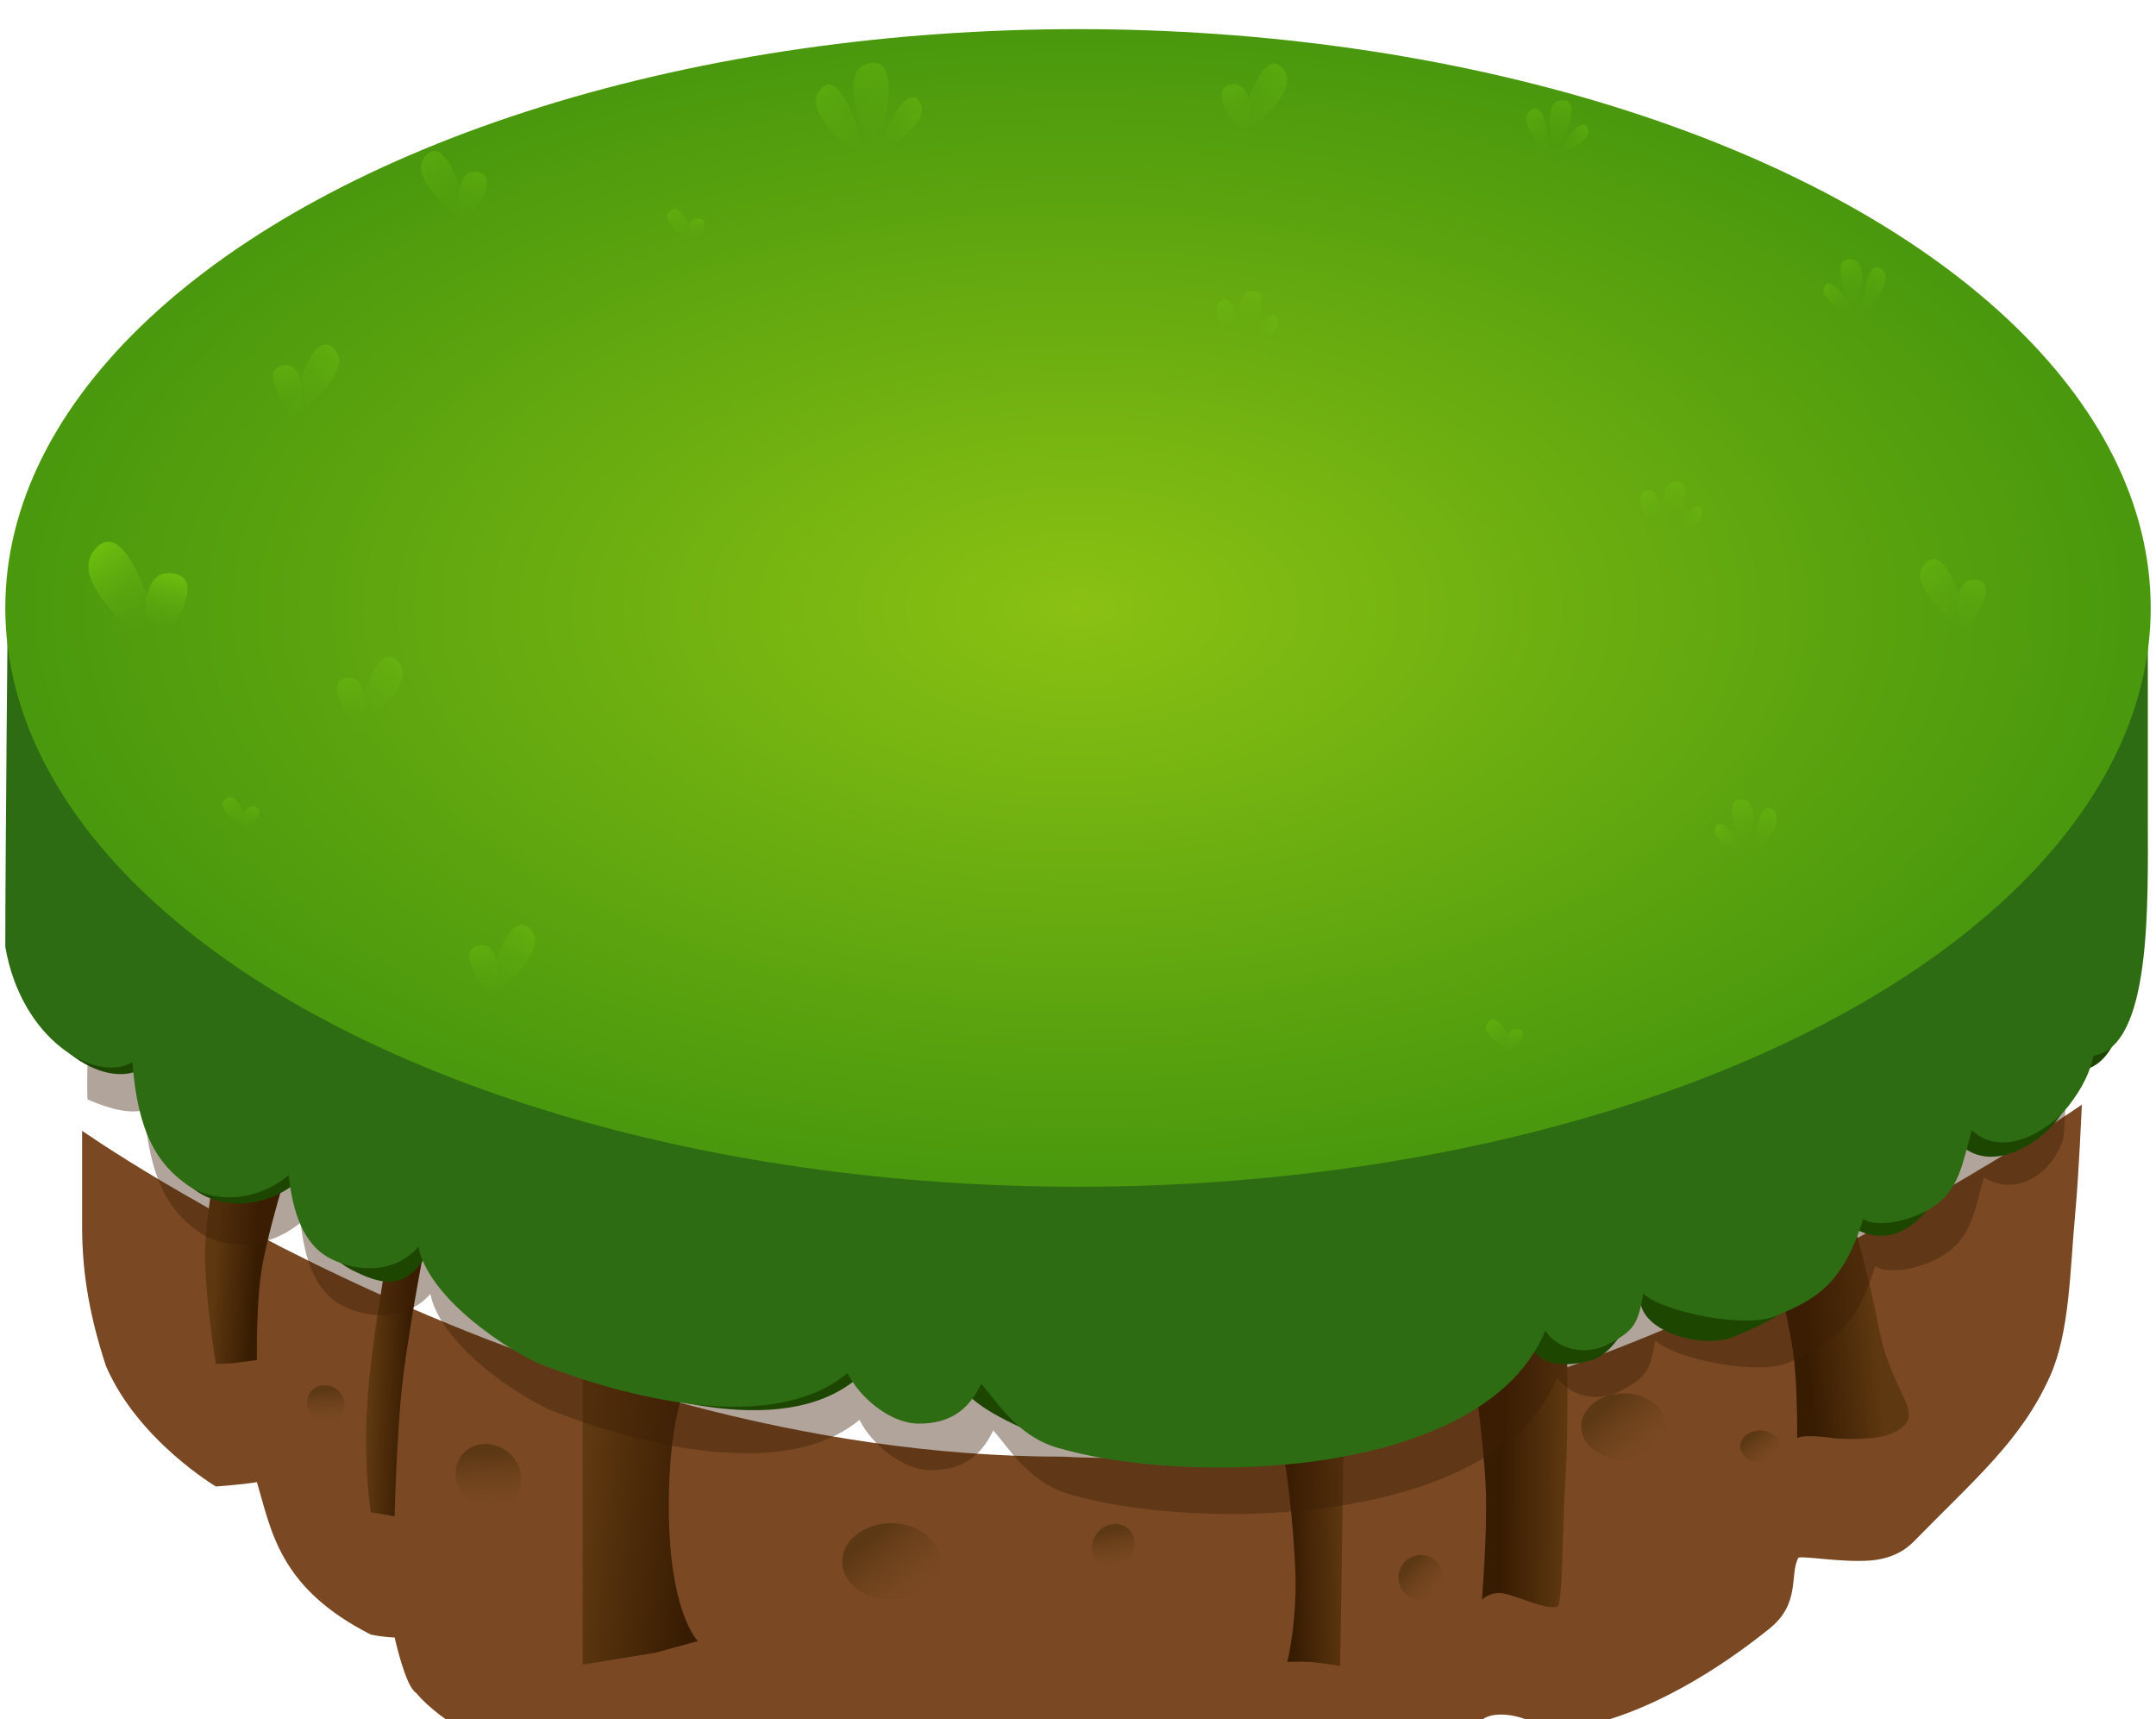 <svg viewBox="0 0 814 649" fill="none" xmlns="http://www.w3.org/2000/svg">
    <g filter="url(#filter0_ii_2190_17373)">
        <path
            d="M783.5 412.106C781.5 433.482 781.492 456.753 774 473.492C763.078 497.893 745.383 512.521 722.5 535.973C719.117 539.44 713.76 542.532 706 543.098C695.328 543.877 681.895 541.367 679 542.002C675.5 548.478 680 559.233 668 568.858C627 601.743 593.5 608.868 582.5 606.128C571.5 599.551 562 600.647 559.5 603.388C558 615.445 548 621.474 527.5 626.955C505 631.502 500.5 626.955 489.5 626.955C481 626.955 476 637.369 455 643.398C434 649.427 428.153 648.879 409 648.879C369.908 648.879 291.284 647.185 263 619C263 619 238.5 628.051 220 628.051C186.744 615.584 166.725 604.455 157 592.974C153.036 590.539 149 572.147 149 572.147C149 572.147 145.5 572.147 140 571.051C105.5 553.512 102.562 532.262 97 513.502C91.858 514.416 81.5 515.146 81.5 515.146C81.5 515.146 52 497.607 40 469.655C34.261 452.178 31 435.667 31 417.039C31 408.53 31 380.866 31 380.866C31 380.866 205.753 503.892 401.5 503.892C582.5 513.502 786 371 786 371C786 371 784.885 397.308 783.5 412.106Z"
            fill="#7A4923" />
    </g>
    <path
        d="M507.5 530.892L481.5 533.392C481.5 533.392 487.253 555 489 591.5C489.981 612 486 627.392 486 627.392C486 627.392 490.792 627.166 494.5 627.392C498.667 627.645 506 628.892 506 628.892L507.5 530.892Z"
        fill="url(#paint0_linear_2190_17373)" />
    <path
        d="M220 510.392V628.392L247.5 623.892L263.5 619.5C263.5 619.5 252.5 609 252.5 568.5C252.5 530.958 261 518 261 518L220 510.392Z"
        fill="url(#paint1_linear_2190_17373)" />
    <path
        d="M112.5 428.892L84 427.392C84 427.392 77.988 453.915 77.5 471C77.012 488.086 81.5 514.892 81.5 514.892C81.5 514.892 86.378 514.795 89.5 514.392C92.431 514.013 97 513.392 97 513.392C97 513.392 96.644 490.845 99 478C102.697 457.846 112.5 428.892 112.5 428.892Z"
        fill="url(#paint2_linear_2190_17373)" />
    <path
        d="M162 461.892L149 460.392C149 460.392 144 482 140 515C136 548 140 570.892 140 570.892L149 572.392C149 572.392 149.708 540.984 152 521.5C154.785 497.831 162 461.892 162 461.892Z"
        fill="url(#paint3_linear_2190_17373)" />
    <path
        d="M591 484.892L557 522.392C557 522.392 560.512 547.586 561 563.5C561.488 579.414 559.5 603.892 559.5 603.892C559.5 603.892 562.423 600.719 567.5 601.5C572.577 602.281 584 608 588 606.5C590 605.75 589.858 577.508 591 559C592.786 530.059 591 484.892 591 484.892Z"
        fill="url(#paint4_linear_2190_17373)" />
    <path
        d="M700 462.892L669 472.892C669 472.892 674.843 495.618 677 510.5C678.748 522.564 678.5 542.892 678.5 542.892C678.5 542.892 680.5 541.109 693 543C699.5 543.419 709 543.5 714.5 541C728.816 534.493 714.5 527.5 709.5 502C704.5 476.5 700 462.892 700 462.892Z"
        fill="url(#paint5_linear_2190_17373)" />
    <ellipse cx="336.5" cy="589.5" rx="18.5" ry="14.5" fill="url(#paint6_linear_2190_17373)" />
    <ellipse cx="613" cy="538.5" rx="16" ry="12.5" fill="url(#paint7_linear_2190_17373)" />
    <ellipse cx="664.5" cy="546" rx="7.5" ry="6" fill="url(#paint8_linear_2190_17373)" />
    <circle cx="536.5" cy="595.5" r="8.5" fill="url(#paint9_linear_2190_17373)" />
    <ellipse cx="184.401" cy="557.296" rx="12.846" ry="11.744" transform="rotate(41.16 184.401 557.296)"
        fill="url(#paint10_linear_2190_17373)" />
    <ellipse cx="123" cy="529.956" rx="7.304" ry="6.839" transform="rotate(41.16 123 529.956)"
        fill="url(#paint11_linear_2190_17373)" />
    <ellipse cx="420.374" cy="583.486" rx="7.757" ry="8.5" transform="rotate(38.895 420.374 583.486)"
        fill="url(#paint12_linear_2190_17373)" />
    <g opacity="0.4" filter="url(#filter1_f_2190_17373)">
        <path
            d="M779 391.5C779 391.5 781 410 779 430C774 444.5 760.5 451.5 749 444.5C745.5 457.5 744.142 466.552 735 473C726.673 478.872 713 481.388 708 478C700 504 688.587 508.701 675 514.5C663.654 519.342 632 513 625 506C623 517.5 621.5 520 612 525C602.5 530 592 526.483 588 520C564.748 576.339 452.054 578.422 403.5 564C388.132 559.435 380.5 546 375 540C370 550.5 362.5 555 351.5 555C340.5 555 329 545 324.5 536C295.5 560 239.478 544.514 209.5 533C198.09 528.618 166.5 508.5 162.5 488.5C153.5 498.5 139.772 498.095 129.5 493C118.794 487.69 115 475 113.5 461.5C101.5 471.5 85.206 472.242 74.999 465C63.877 457.108 56.499 445.5 54.499 419C49.499 420.5 42 419 33 415C32 373.5 41 372.5 41 372.5C41 372.5 98 465 406 517C746 487.5 779 391.5 779 391.5Z"
            fill="#3C1F04" />
    </g>
    <path
        d="M6.5 224C6.5 224 5.5 327.605 5.5 360C11.5 395 39.5 411.5 53.5 403.5C55.5 430 62.877 441.608 74 449.5C84.207 456.742 100.5 456 112.5 446C114 459.5 122.294 474.19 133 479.5C143.273 484.595 153 488 161.5 473C165.5 493 199.091 510.618 210.5 515C240.478 526.514 294.5 544.5 323.5 520.5L334 416C36.027 403.5 6.5 224 6.5 224Z"
        fill="#1D4700" />
    <path
        d="M395.5 432C777.047 416.827 804.917 264.645 806.5 232.103V226C806.5 226 806.691 228.184 806.5 232.103V315C806.5 346.479 808 400.5 786 404C784.5 410.5 781.951 415.951 776.5 423C769.3 432.31 751.5 443 740 432C736.5 445 730.142 456.552 721 463C712.674 468.872 704 466.388 699 463C691 489 668.587 498.701 655 504.5C643.654 509.342 622 503.5 619.5 492.5C612.5 501.5 609.505 511.733 599 514C590.14 515.913 582.5 515.483 578.5 509C559 532 518.5 541 483 545C468.069 546.682 452.5 560 402 545C386.632 540.435 371 532.5 365.5 526.5L395.5 432Z"
        fill="#1D4700" />
    <g filter="url(#filter2_ii_2190_17373)">
        <path
            d="M810.915 306.257C810.915 337.827 812.415 392.004 790.417 395.514C788.918 402.033 786.369 407.5 780.918 414.569C773.719 423.906 755.921 434.627 744.422 423.595C740.923 436.633 739.565 445.711 730.424 452.177C722.099 458.066 708.426 460.59 703.427 457.192C695.427 483.267 684.016 487.982 670.43 493.797C659.085 498.654 627.435 492.293 620.435 485.273C618.435 496.806 616.936 499.313 607.437 504.328C597.938 509.342 587.439 505.815 583.439 499.313C560.19 555.815 447.508 557.904 398.958 543.44C383.592 538.863 375.961 525.388 370.461 519.371C365.462 529.901 357.963 534.414 346.964 534.414C335.965 534.414 324.466 524.385 319.967 515.359C290.97 539.429 234.954 523.898 204.979 512.351C193.571 507.956 161.983 487.78 157.984 467.722C148.985 477.751 135.259 477.345 124.987 472.235C114.282 466.91 110.489 454.183 108.989 440.644C96.99 450.673 80.698 451.417 70.493 444.154C59.371 436.24 51.995 424.598 49.995 398.021C35.996 406.045 7.999 389.497 2 354.396C2 321.907 3 218.003 3 218.003C3 218.003 2 406.546 399.958 423.595C827.414 406.546 810.915 217 810.915 217C810.915 217 810.915 273.768 810.915 306.257Z"
            fill="#2D6C12" />
    </g>
    <g filter="url(#filter3_iif_2190_17373)">
        <ellipse cx="407" cy="221.5" rx="405" ry="218.5" fill="url(#paint13_radial_2190_17373)" />
    </g>
    <g opacity="0.4">
        <path
            d="M132.684 277.059C141.981 270.234 156.583 257.623 150.605 250.178C142.729 240.369 135.344 266.252 132.684 277.059Z"
            fill="url(#paint14_linear_2190_17373)" />
        <path
            d="M136.31 276.876C138.147 269.405 139.637 254.759 130.908 255.951C122.179 257.143 130.872 270.398 136.31 276.876Z"
            fill="url(#paint15_linear_2190_17373)" />
    </g>
    <g opacity="0.4">
        <path
            d="M744.316 240.059C735.019 233.234 720.417 220.623 726.395 213.178C734.271 203.369 741.656 229.252 744.316 240.059Z"
            fill="url(#paint16_linear_2190_17373)" />
        <path
            d="M740.69 239.876C738.854 232.405 737.363 217.759 746.092 218.951C754.822 220.143 746.128 233.398 740.69 239.876Z"
            fill="url(#paint17_linear_2190_17373)" />
    </g>
    <g opacity="0.4">
        <path
            d="M571.946 398.059C566.677 394.992 558.403 389.325 561.791 385.979C566.253 381.571 570.439 393.202 571.946 398.059Z"
            fill="url(#paint18_linear_2190_17373)" />
        <path
            d="M569.891 397.977C568.85 394.619 568.006 388.037 572.952 388.573C577.899 389.109 572.972 395.065 569.891 397.977Z"
            fill="url(#paint19_linear_2190_17373)" />
    </g>
    <g opacity="0.4">
        <path
            d="M94.946 314.059C89.677 310.992 81.403 305.325 84.791 301.979C89.253 297.571 93.439 309.202 94.946 314.059Z"
            fill="url(#paint20_linear_2190_17373)" />
        <path
            d="M92.891 313.977C91.85 310.619 91.006 304.037 95.952 304.573C100.899 305.109 95.972 311.065 92.891 313.977Z"
            fill="url(#paint21_linear_2190_17373)" />
    </g>
    <g opacity="0.4">
        <path
            d="M262.946 92.058C257.677 88.992 249.403 83.325 252.791 79.979C257.253 75.571 261.439 87.202 262.946 92.058Z"
            fill="url(#paint22_linear_2190_17373)" />
        <path
            d="M260.891 91.977C259.85 88.619 259.006 82.037 263.952 82.573C268.899 83.109 263.972 89.066 260.891 91.977Z"
            fill="url(#paint23_linear_2190_17373)" />
    </g>
    <g opacity="0.4">
        <path
            d="M178.316 86.058C169.019 79.234 154.417 66.623 160.395 59.178C168.271 49.369 175.656 75.252 178.316 86.058Z"
            fill="url(#paint24_linear_2190_17373)" />
        <path
            d="M174.69 85.876C172.853 78.404 171.363 63.759 180.092 64.951C188.821 66.143 180.128 79.398 174.69 85.876Z"
            fill="url(#paint25_linear_2190_17373)" />
    </g>
    <g opacity="0.4">
        <path
            d="M182.684 378.059C191.981 371.234 206.583 358.623 200.605 351.178C192.729 341.369 185.344 367.252 182.684 378.059Z"
            fill="url(#paint26_linear_2190_17373)" />
        <path
            d="M186.31 377.876C188.147 370.405 189.637 355.759 180.908 356.951C172.179 358.143 180.872 371.398 186.31 377.876Z"
            fill="url(#paint27_linear_2190_17373)" />
    </g>
    <g opacity="0.44">
        <path
            d="M108.684 159.059C117.981 152.234 132.583 139.623 126.605 132.178C118.729 122.369 111.344 148.252 108.684 159.059Z"
            fill="url(#paint28_linear_2190_17373)" />
        <path
            d="M112.31 158.876C114.147 151.405 115.637 136.759 106.908 137.951C98.179 139.143 106.872 152.398 112.31 158.876Z"
            fill="url(#paint29_linear_2190_17373)" />
    </g>
    <g opacity="0.4">
        <path
            d="M330.251 58.71C338.248 54.246 351.049 45.689 347.403 38.901C342.6 29.96 333.659 50.206 330.251 58.71Z"
            fill="url(#paint30_linear_2190_17373)" />
        <path
            d="M327.316 61.059C318.019 54.234 303.417 41.623 309.395 34.178C317.271 24.369 324.656 50.252 327.316 61.059Z"
            fill="url(#paint31_linear_2190_17373)" />
        <path
            d="M329.639 57.498C323.887 46.225 315.93 23.694 330.124 23.75C339 23.785 335.715 46.272 329.639 57.498Z"
            fill="url(#paint32_linear_2190_17373)" />
    </g>
    <g opacity="0.4">
        <path
            d="M587.359 58.421C592.539 56.65 600.978 52.988 599.539 48.63C597.644 42.889 590.257 53.801 587.359 58.421Z"
            fill="url(#paint33_linear_2190_17373)" />
        <path
            d="M585.383 59.487C580.618 54.513 573.332 45.592 577.634 41.862C583.301 36.948 584.946 52.88 585.383 59.487Z"
            fill="url(#paint34_linear_2190_17373)" />
        <path
            d="M587.125 57.647C584.914 50.442 582.582 36.412 590.941 37.939C596.168 38.894 591.88 51.714 587.125 57.647Z"
            fill="url(#paint35_linear_2190_17373)" />
    </g>
    <g opacity="0.4">
        <path
            d="M470.359 130.421C475.539 128.65 483.978 124.988 482.539 120.63C480.644 114.889 473.257 125.801 470.359 130.421Z"
            fill="url(#paint36_linear_2190_17373)" />
        <path
            d="M468.383 131.487C463.618 126.513 456.332 117.592 460.634 113.862C466.301 108.948 467.946 124.88 468.383 131.487Z"
            fill="url(#paint37_linear_2190_17373)" />
        <path
            d="M470.125 129.647C467.914 122.442 465.582 108.412 473.941 109.939C479.168 110.894 474.88 123.714 470.125 129.647Z"
            fill="url(#paint38_linear_2190_17373)" />
    </g>
    <g opacity="0.4">
        <path
            d="M630.359 202.421C635.539 200.65 643.978 196.988 642.539 192.63C640.644 186.889 633.257 197.801 630.359 202.421Z"
            fill="url(#paint39_linear_2190_17373)" />
        <path
            d="M628.383 203.487C623.618 198.513 616.332 189.592 620.634 185.862C626.301 180.948 627.946 196.88 628.383 203.487Z"
            fill="url(#paint40_linear_2190_17373)" />
        <path
            d="M630.125 201.647C627.914 194.442 625.582 180.412 633.941 181.939C639.168 182.894 634.88 195.714 630.125 201.647Z"
            fill="url(#paint41_linear_2190_17373)" />
    </g>
    <g opacity="0.4">
        <path
            d="M700.846 118.421C695.666 116.65 687.227 112.988 688.666 108.63C690.561 102.889 697.949 113.801 700.846 118.421Z"
            fill="url(#paint42_linear_2190_17373)" />
        <path
            d="M702.821 119.487C707.586 114.513 714.873 105.592 710.571 101.862C704.903 96.948 703.258 112.88 702.821 119.487Z"
            fill="url(#paint43_linear_2190_17373)" />
        <path
            d="M701.08 117.647C703.291 110.442 705.623 96.412 697.264 97.939C692.036 98.894 696.325 111.714 701.08 117.647Z"
            fill="url(#paint44_linear_2190_17373)" />
    </g>
    <g opacity="0.4">
        <path
            d="M659.846 322.421C654.666 320.65 646.227 316.988 647.666 312.63C649.561 306.889 656.949 317.801 659.846 322.421Z"
            fill="url(#paint45_linear_2190_17373)" />
        <path
            d="M661.822 323.487C666.587 318.513 673.873 309.592 669.571 305.862C663.904 300.949 662.259 316.88 661.822 323.487Z"
            fill="url(#paint46_linear_2190_17373)" />
        <path
            d="M660.08 321.648C662.291 314.442 664.623 300.412 656.264 301.939C651.037 302.895 655.325 315.715 660.08 321.648Z"
            fill="url(#paint47_linear_2190_17373)" />
    </g>
    <g opacity="0.4">
        <path
            d="M466.684 53.059C475.981 46.234 490.583 33.623 484.605 26.177C476.729 16.369 469.344 42.252 466.684 53.059Z"
            fill="url(#paint48_linear_2190_17373)" />
        <path
            d="M470.31 52.877C472.147 45.404 473.637 30.759 464.908 31.951C456.179 33.143 464.872 46.398 470.31 52.877Z"
            fill="url(#paint49_linear_2190_17373)" />
    </g>
    <path d="M62.507 248.282C48.5 238 26.5 219 35.507 207.782C47.373 193.004 58.5 232 62.507 248.282Z"
        fill="url(#paint50_linear_2190_17373)" />
    <path
        d="M57.044 248.007C54.278 236.75 52.032 214.684 65.183 216.48C78.335 218.276 65.237 238.247 57.044 248.007Z"
        fill="url(#paint51_linear_2190_17373)" />
    <defs>
        <filter id="filter0_ii_2190_17373" x="31" y="357" width="755" height="351.892" filterUnits="userSpaceOnUse"
            color-interpolation-filters="sRGB">
            <feFlood flood-opacity="0" result="BackgroundImageFix" />
            <feBlend mode="normal" in="SourceGraphic" in2="BackgroundImageFix" result="shape" />
            <feColorMatrix in="SourceAlpha" type="matrix" values="0 0 0 0 0 0 0 0 0 0 0 0 0 0 0 0 0 0 127 0"
                result="hardAlpha" />
            <feOffset dy="60" />
            <feGaussianBlur stdDeviation="34.5" />
            <feComposite in2="hardAlpha" operator="arithmetic" k2="-1" k3="1" />
            <feColorMatrix type="matrix" values="0 0 0 0 0.305 0 0 0 0 0.181 0 0 0 0 0.02 0 0 0 1 0" />
            <feBlend mode="normal" in2="shape" result="effect1_innerShadow_2190_17373" />
            <feColorMatrix in="SourceAlpha" type="matrix" values="0 0 0 0 0 0 0 0 0 0 0 0 0 0 0 0 0 0 127 0"
                result="hardAlpha" />
            <feOffset dy="-14" />
            <feGaussianBlur stdDeviation="9.2" />
            <feComposite in2="hardAlpha" operator="arithmetic" k2="-1" k3="1" />
            <feColorMatrix type="matrix" values="0 0 0 0 0.306 0 0 0 0 0.18 0 0 0 0 0.02 0 0 0 1 0" />
            <feBlend mode="normal" in2="effect1_innerShadow_2190_17373" result="effect2_innerShadow_2190_17373" />
        </filter>
        <filter id="filter1_f_2190_17373" x="19.922" y="359.5" width="772.966" height="225.038"
            filterUnits="userSpaceOnUse" color-interpolation-filters="sRGB">
            <feFlood flood-opacity="0" result="BackgroundImageFix" />
            <feBlend mode="normal" in="SourceGraphic" in2="BackgroundImageFix" result="shape" />
            <feGaussianBlur stdDeviation="6.5" result="effect1_foregroundBlur_2190_17373" />
        </filter>
        <filter id="filter2_ii_2190_17373" x="2" y="204" width="809" height="363" filterUnits="userSpaceOnUse"
            color-interpolation-filters="sRGB">
            <feFlood flood-opacity="0" result="BackgroundImageFix" />
            <feBlend mode="normal" in="SourceGraphic" in2="BackgroundImageFix" result="shape" />
            <feColorMatrix in="SourceAlpha" type="matrix" values="0 0 0 0 0 0 0 0 0 0 0 0 0 0 0 0 0 0 127 0"
                result="hardAlpha" />
            <feOffset dy="16" />
            <feGaussianBlur stdDeviation="12.45" />
            <feComposite in2="hardAlpha" operator="arithmetic" k2="-1" k3="1" />
            <feColorMatrix type="matrix" values="0 0 0 0 0.439 0 0 0 0 0.749 0 0 0 0 0 0 0 0 1 0" />
            <feBlend mode="normal" in2="shape" result="effect1_innerShadow_2190_17373" />
            <feColorMatrix in="SourceAlpha" type="matrix" values="0 0 0 0 0 0 0 0 0 0 0 0 0 0 0 0 0 0 127 0"
                result="hardAlpha" />
            <feOffset dy="-13" />
            <feGaussianBlur stdDeviation="12.75" />
            <feComposite in2="hardAlpha" operator="arithmetic" k2="-1" k3="1" />
            <feColorMatrix type="matrix" values="0 0 0 0 0.104 0 0 0 0 0.33 0 0 0 0 0.008 0 0 0 1 0" />
            <feBlend mode="normal" in2="effect1_innerShadow_2190_17373" result="effect2_innerShadow_2190_17373" />
        </filter>
        <filter id="filter3_iif_2190_17373" x="0" y="0" width="814" height="451" filterUnits="userSpaceOnUse"
            color-interpolation-filters="sRGB">
            <feFlood flood-opacity="0" result="BackgroundImageFix" />
            <feBlend mode="normal" in="SourceGraphic" in2="BackgroundImageFix" result="shape" />
            <feColorMatrix in="SourceAlpha" type="matrix" values="0 0 0 0 0 0 0 0 0 0 0 0 0 0 0 0 0 0 127 0"
                result="hardAlpha" />
            <feOffset dy="-3" />
            <feGaussianBlur stdDeviation="11" />
            <feComposite in2="hardAlpha" operator="arithmetic" k2="-1" k3="1" />
            <feColorMatrix type="matrix" values="0 0 0 0 0.439 0 0 0 0 0.749 0 0 0 0 0 0 0 0 1 0" />
            <feBlend mode="normal" in2="shape" result="effect1_innerShadow_2190_17373" />
            <feColorMatrix in="SourceAlpha" type="matrix" values="0 0 0 0 0 0 0 0 0 0 0 0 0 0 0 0 0 0 127 0"
                result="hardAlpha" />
            <feOffset dy="11" />
            <feGaussianBlur stdDeviation="15" />
            <feComposite in2="hardAlpha" operator="arithmetic" k2="-1" k3="1" />
            <feColorMatrix type="matrix" values="0 0 0 0 0.151 0 0 0 0 0.515 0 0 0 0 0 0 0 0 1 0" />
            <feBlend mode="normal" in2="effect1_innerShadow_2190_17373" result="effect2_innerShadow_2190_17373" />
            <feGaussianBlur stdDeviation="1" result="effect3_foregroundBlur_2190_17373" />
        </filter>
        <linearGradient id="paint0_linear_2190_17373" x1="481.5" y1="579.779" x2="507.47" y2="579.004"
            gradientUnits="userSpaceOnUse">
            <stop offset="0.229" stop-color="#381C02" />
            <stop offset="1" stop-color="#5E3810" />
        </linearGradient>
        <linearGradient id="paint1_linear_2190_17373" x1="279.5" y1="570.77" x2="220.263" y2="565.21"
            gradientUnits="userSpaceOnUse">
            <stop offset="0.277" stop-color="#381C02" />
            <stop offset="1" stop-color="#5E3810" />
        </linearGradient>
        <linearGradient id="paint2_linear_2190_17373" x1="112.5" y1="472.164" x2="81.5" y2="470.119"
            gradientUnits="userSpaceOnUse">
            <stop offset="0.503" stop-color="#381C02" />
            <stop offset="1" stop-color="#5E3810" />
        </linearGradient>
        <linearGradient id="paint3_linear_2190_17373" x1="162" y1="517.7" x2="139.934" y2="516.893"
            gradientUnits="userSpaceOnUse">
            <stop offset="0.346" stop-color="#381C02" />
            <stop offset="1" stop-color="#5E3810" />
        </linearGradient>
        <linearGradient id="paint4_linear_2190_17373" x1="557" y1="544" x2="591.006" y2="544.201"
            gradientUnits="userSpaceOnUse">
            <stop offset="0.296" stop-color="#381C02" />
            <stop offset="1" stop-color="#5E3810" />
        </linearGradient>
        <linearGradient id="paint5_linear_2190_17373" x1="669" y1="505.734" x2="708.163" y2="501.892"
            gradientUnits="userSpaceOnUse">
            <stop offset="0.323" stop-color="#381C02" />
            <stop offset="1" stop-color="#5E3810" />
        </linearGradient>
        <linearGradient id="paint6_linear_2190_17373" x1="324.375" y1="575" x2="348.625" y2="604"
            gradientUnits="userSpaceOnUse">
            <stop offset="0.188" stop-color="#5C3814" />
            <stop offset="1" stop-color="#75461F" stop-opacity="0" />
        </linearGradient>
        <linearGradient id="paint7_linear_2190_17373" x1="602.514" y1="526" x2="623.407" y2="551.067"
            gradientUnits="userSpaceOnUse">
            <stop offset="0.188" stop-color="#5C3814" />
            <stop offset="1" stop-color="#75461F" stop-opacity="0" />
        </linearGradient>
        <linearGradient id="paint8_linear_2190_17373" x1="659.584" y1="540" x2="669.653" y2="551.797"
            gradientUnits="userSpaceOnUse">
            <stop offset="0.188" stop-color="#5C3814" />
            <stop offset="1" stop-color="#75461F" stop-opacity="0" />
        </linearGradient>
        <linearGradient id="paint9_linear_2190_17373" x1="530.929" y1="587" x2="545.342" y2="600.51"
            gradientUnits="userSpaceOnUse">
            <stop offset="0.188" stop-color="#5C3814" />
            <stop offset="1" stop-color="#75461F" stop-opacity="0" />
        </linearGradient>
        <linearGradient id="paint10_linear_2190_17373" x1="175.981" y1="545.553" x2="195.931" y2="566.006"
            gradientUnits="userSpaceOnUse">
            <stop offset="0.188" stop-color="#5C3814" />
            <stop offset="1" stop-color="#75461F" stop-opacity="0" />
        </linearGradient>
        <linearGradient id="paint11_linear_2190_17373" x1="118.213" y1="523.117" x2="129.834" y2="534.75"
            gradientUnits="userSpaceOnUse">
            <stop offset="0.188" stop-color="#5C3814" />
            <stop offset="1" stop-color="#75461F" stop-opacity="0" />
        </linearGradient>
        <linearGradient id="paint12_linear_2190_17373" x1="415.29" y1="574.986" x2="429.559" y2="587.191"
            gradientUnits="userSpaceOnUse">
            <stop offset="0.188" stop-color="#5C3814" />
            <stop offset="1" stop-color="#73451E" stop-opacity="0" />
        </linearGradient>
        <radialGradient id="paint13_radial_2190_17373" cx="0" cy="0" r="1" gradientUnits="userSpaceOnUse"
            gradientTransform="translate(407 221.5) rotate(90) scale(218.5 405)">
            <stop stop-color="#8AC113" />
            <stop offset="1" stop-color="#49980D" />
        </radialGradient>
        <linearGradient id="paint14_linear_2190_17373" x1="153.188" y1="248.331" x2="133.093" y2="277.059"
            gradientUnits="userSpaceOnUse">
            <stop stop-color="#73C60E" />
            <stop offset="1" stop-color="#5AA210" stop-opacity="0" />
        </linearGradient>
        <linearGradient id="paint15_linear_2190_17373" x1="131.14" y1="253.844" x2="136.38" y2="276.7"
            gradientUnits="userSpaceOnUse">
            <stop stop-color="#73C60E" />
            <stop offset="1" stop-color="#5AA210" stop-opacity="0" />
        </linearGradient>
        <linearGradient id="paint16_linear_2190_17373" x1="723.812" y1="211.331" x2="743.907" y2="240.059"
            gradientUnits="userSpaceOnUse">
            <stop stop-color="#73C60E" />
            <stop offset="1" stop-color="#5AA210" stop-opacity="0" />
        </linearGradient>
        <linearGradient id="paint17_linear_2190_17373" x1="745.861" y1="216.844" x2="740.621" y2="239.7"
            gradientUnits="userSpaceOnUse">
            <stop stop-color="#73C60E" />
            <stop offset="1" stop-color="#5AA210" stop-opacity="0" />
        </linearGradient>
        <linearGradient id="paint18_linear_2190_17373" x1="560.327" y1="385.149" x2="568.483" y2="399.851"
            gradientUnits="userSpaceOnUse">
            <stop stop-color="#73C60E" />
            <stop offset="1" stop-color="#5AA210" stop-opacity="0" />
        </linearGradient>
        <linearGradient id="paint19_linear_2190_17373" x1="572.821" y1="387.626" x2="570.918" y2="398.091"
            gradientUnits="userSpaceOnUse">
            <stop stop-color="#73C60E" />
            <stop offset="1" stop-color="#5AA210" stop-opacity="0" />
        </linearGradient>
        <linearGradient id="paint20_linear_2190_17373" x1="83.327" y1="301.149" x2="91.483" y2="315.851"
            gradientUnits="userSpaceOnUse">
            <stop stop-color="#73C60E" />
            <stop offset="1" stop-color="#5AA210" stop-opacity="0" />
        </linearGradient>
        <linearGradient id="paint21_linear_2190_17373" x1="95.821" y1="303.626" x2="93.918" y2="314.091"
            gradientUnits="userSpaceOnUse">
            <stop stop-color="#73C60E" />
            <stop offset="1" stop-color="#5AA210" stop-opacity="0" />
        </linearGradient>
        <linearGradient id="paint22_linear_2190_17373" x1="251.327" y1="79.149" x2="259.483" y2="93.851"
            gradientUnits="userSpaceOnUse">
            <stop stop-color="#73C60E" />
            <stop offset="1" stop-color="#5AA210" stop-opacity="0" />
        </linearGradient>
        <linearGradient id="paint23_linear_2190_17373" x1="263.821" y1="81.626" x2="261.918" y2="92.091"
            gradientUnits="userSpaceOnUse">
            <stop stop-color="#73C60E" />
            <stop offset="1" stop-color="#5AA210" stop-opacity="0" />
        </linearGradient>
        <linearGradient id="paint24_linear_2190_17373" x1="157.812" y1="57.331" x2="177.907" y2="86.058"
            gradientUnits="userSpaceOnUse">
            <stop stop-color="#73C60E" />
            <stop offset="1" stop-color="#5AA210" stop-opacity="0" />
        </linearGradient>
        <linearGradient id="paint25_linear_2190_17373" x1="179.86" y1="62.844" x2="174.62" y2="85.7"
            gradientUnits="userSpaceOnUse">
            <stop stop-color="#73C60E" />
            <stop offset="1" stop-color="#5AA210" stop-opacity="0" />
        </linearGradient>
        <linearGradient id="paint26_linear_2190_17373" x1="203.188" y1="349.331" x2="183.093" y2="378.059"
            gradientUnits="userSpaceOnUse">
            <stop stop-color="#73C60E" />
            <stop offset="1" stop-color="#5AA210" stop-opacity="0" />
        </linearGradient>
        <linearGradient id="paint27_linear_2190_17373" x1="181.14" y1="354.844" x2="186.38" y2="377.7"
            gradientUnits="userSpaceOnUse">
            <stop stop-color="#73C60E" />
            <stop offset="1" stop-color="#5AA210" stop-opacity="0" />
        </linearGradient>
        <linearGradient id="paint28_linear_2190_17373" x1="129.188" y1="130.331" x2="109.093" y2="159.059"
            gradientUnits="userSpaceOnUse">
            <stop stop-color="#73C60E" />
            <stop offset="1" stop-color="#5AA210" stop-opacity="0" />
        </linearGradient>
        <linearGradient id="paint29_linear_2190_17373" x1="107.14" y1="135.844" x2="112.38" y2="158.7"
            gradientUnits="userSpaceOnUse">
            <stop stop-color="#73C60E" />
            <stop offset="1" stop-color="#5AA210" stop-opacity="0" />
        </linearGradient>
        <linearGradient id="paint30_linear_2190_17373" x1="349.619" y1="37.702" x2="329.413" y2="57.588"
            gradientUnits="userSpaceOnUse">
            <stop stop-color="#73C60E" />
            <stop offset="1" stop-color="#5AA210" stop-opacity="0" />
        </linearGradient>
        <linearGradient id="paint31_linear_2190_17373" x1="306.812" y1="32.331" x2="326.907" y2="61.059"
            gradientUnits="userSpaceOnUse">
            <stop stop-color="#73C60E" />
            <stop offset="1" stop-color="#5AA210" stop-opacity="0" />
        </linearGradient>
        <linearGradient id="paint32_linear_2190_17373" x1="328.952" y1="20.512" x2="325.647" y2="56.89"
            gradientUnits="userSpaceOnUse">
            <stop stop-color="#73C60E" />
            <stop offset="1" stop-color="#5AA210" stop-opacity="0" />
        </linearGradient>
        <linearGradient id="paint33_linear_2190_17373" x1="600.97" y1="48.161" x2="587.045" y2="57.768"
            gradientUnits="userSpaceOnUse">
            <stop stop-color="#73C60E" />
            <stop offset="1" stop-color="#5AA210" stop-opacity="0" />
        </linearGradient>
        <linearGradient id="paint34_linear_2190_17373" x1="576.305" y1="40.509" x2="585.025" y2="59.498"
            gradientUnits="userSpaceOnUse">
            <stop stop-color="#73C60E" />
            <stop offset="1" stop-color="#5AA210" stop-opacity="0" />
        </linearGradient>
        <linearGradient id="paint35_linear_2190_17373" x1="590.589" y1="35.92" x2="584.861" y2="56.878"
            gradientUnits="userSpaceOnUse">
            <stop stop-color="#73C60E" />
            <stop offset="1" stop-color="#5AA210" stop-opacity="0" />
        </linearGradient>
        <linearGradient id="paint36_linear_2190_17373" x1="483.97" y1="120.161" x2="470.045" y2="129.768"
            gradientUnits="userSpaceOnUse">
            <stop stop-color="#73C60E" />
            <stop offset="1" stop-color="#5AA210" stop-opacity="0" />
        </linearGradient>
        <linearGradient id="paint37_linear_2190_17373" x1="459.305" y1="112.509" x2="468.025" y2="131.498"
            gradientUnits="userSpaceOnUse">
            <stop stop-color="#73C60E" />
            <stop offset="1" stop-color="#5AA210" stop-opacity="0" />
        </linearGradient>
        <linearGradient id="paint38_linear_2190_17373" x1="473.589" y1="107.92" x2="467.861" y2="128.878"
            gradientUnits="userSpaceOnUse">
            <stop stop-color="#73C60E" />
            <stop offset="1" stop-color="#5AA210" stop-opacity="0" />
        </linearGradient>
        <linearGradient id="paint39_linear_2190_17373" x1="643.97" y1="192.161" x2="630.045" y2="201.768"
            gradientUnits="userSpaceOnUse">
            <stop stop-color="#73C60E" />
            <stop offset="1" stop-color="#5AA210" stop-opacity="0" />
        </linearGradient>
        <linearGradient id="paint40_linear_2190_17373" x1="619.305" y1="184.509" x2="628.025" y2="203.498"
            gradientUnits="userSpaceOnUse">
            <stop stop-color="#73C60E" />
            <stop offset="1" stop-color="#5AA210" stop-opacity="0" />
        </linearGradient>
        <linearGradient id="paint41_linear_2190_17373" x1="633.589" y1="179.92" x2="627.861" y2="200.878"
            gradientUnits="userSpaceOnUse">
            <stop stop-color="#73C60E" />
            <stop offset="1" stop-color="#5AA210" stop-opacity="0" />
        </linearGradient>
        <linearGradient id="paint42_linear_2190_17373" x1="687.235" y1="108.161" x2="701.16" y2="117.768"
            gradientUnits="userSpaceOnUse">
            <stop stop-color="#73C60E" />
            <stop offset="1" stop-color="#5AA210" stop-opacity="0" />
        </linearGradient>
        <linearGradient id="paint43_linear_2190_17373" x1="711.9" y1="100.509" x2="703.179" y2="119.498"
            gradientUnits="userSpaceOnUse">
            <stop stop-color="#73C60E" />
            <stop offset="1" stop-color="#5AA210" stop-opacity="0" />
        </linearGradient>
        <linearGradient id="paint44_linear_2190_17373" x1="697.616" y1="95.92" x2="703.344" y2="116.878"
            gradientUnits="userSpaceOnUse">
            <stop stop-color="#73C60E" />
            <stop offset="1" stop-color="#5AA210" stop-opacity="0" />
        </linearGradient>
        <linearGradient id="paint45_linear_2190_17373" x1="646.235" y1="312.161" x2="660.16" y2="321.768"
            gradientUnits="userSpaceOnUse">
            <stop stop-color="#73C60E" />
            <stop offset="1" stop-color="#5AA210" stop-opacity="0" />
        </linearGradient>
        <linearGradient id="paint46_linear_2190_17373" x1="670.9" y1="304.509" x2="662.18" y2="323.498"
            gradientUnits="userSpaceOnUse">
            <stop stop-color="#73C60E" />
            <stop offset="1" stop-color="#5AA210" stop-opacity="0" />
        </linearGradient>
        <linearGradient id="paint47_linear_2190_17373" x1="656.616" y1="299.92" x2="662.344" y2="320.878"
            gradientUnits="userSpaceOnUse">
            <stop stop-color="#73C60E" />
            <stop offset="1" stop-color="#5AA210" stop-opacity="0" />
        </linearGradient>
        <linearGradient id="paint48_linear_2190_17373" x1="487.188" y1="24.331" x2="467.093" y2="53.059"
            gradientUnits="userSpaceOnUse">
            <stop stop-color="#73C60E" />
            <stop offset="1" stop-color="#5AA210" stop-opacity="0" />
        </linearGradient>
        <linearGradient id="paint49_linear_2190_17373" x1="465.14" y1="29.844" x2="470.38" y2="52.7"
            gradientUnits="userSpaceOnUse">
            <stop stop-color="#73C60E" />
            <stop offset="1" stop-color="#5AA210" stop-opacity="0" />
        </linearGradient>
        <linearGradient id="paint50_linear_2190_17373" x1="31.616" y1="205" x2="61.891" y2="248.282"
            gradientUnits="userSpaceOnUse">
            <stop stop-color="#73C60E" />
            <stop offset="0.764" stop-color="#5AA210" stop-opacity="0" />
        </linearGradient>
        <linearGradient id="paint51_linear_2190_17373" x1="64.835" y1="213.305" x2="56.94" y2="247.741"
            gradientUnits="userSpaceOnUse">
            <stop stop-color="#73C60E" />
            <stop offset="0.731" stop-color="#5AA210" stop-opacity="0" />
        </linearGradient>
    </defs>
</svg>